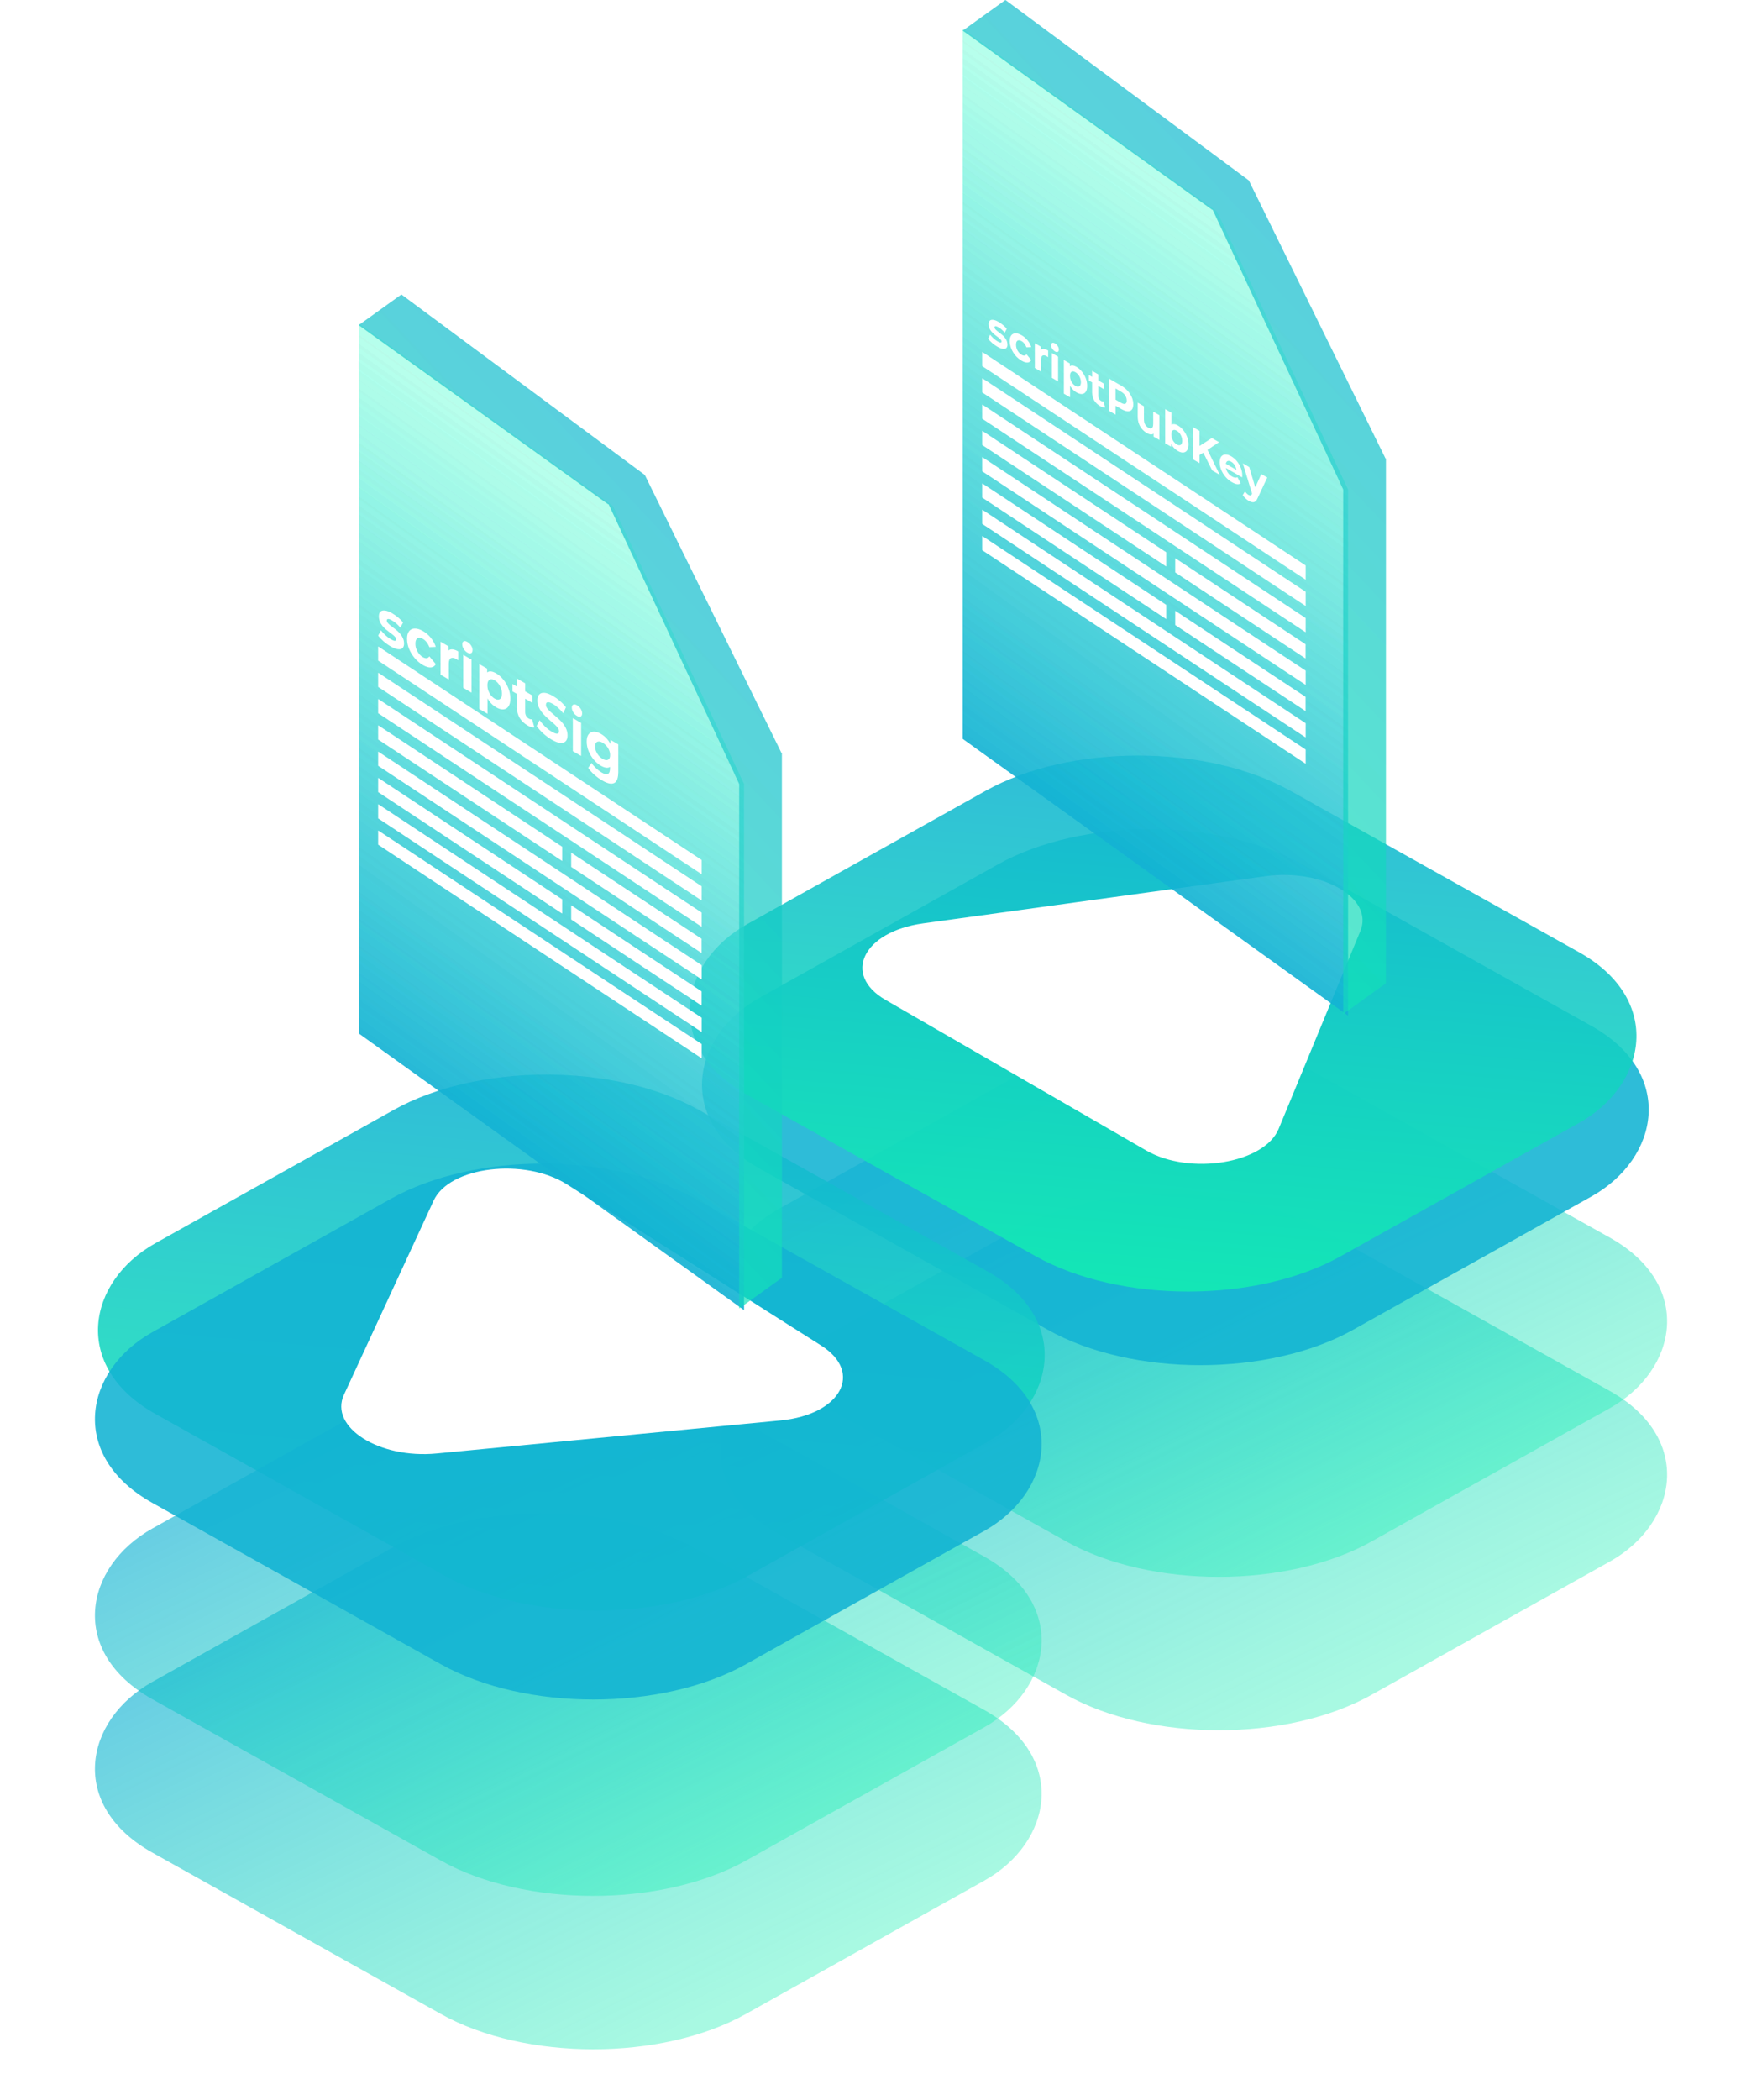<svg xmlns="http://www.w3.org/2000/svg" fill="none" viewBox="0 0 574.67 684.52">
<g style="mix-blend-mode:screen">
<rect width="221.779" height="203.028" rx="57" transform="matrix(0.873 0.488 -0.873 0.488 381.156 373)" fill="url(#paint0_linear_149_21)"/>
</g>
<g style="mix-blend-mode:screen">
<rect width="221.779" height="203.028" rx="57" transform="matrix(0.873 0.488 -0.873 0.488 177.156 477)" fill="url(#paint1_linear_149_21)"/>
</g>
<g style="mix-blend-mode:screen">
<rect width="221.779" height="203.028" rx="57" transform="matrix(0.873 0.488 -0.873 0.488 381.156 323)" fill="url(#paint2_linear_149_21)"/>
</g>
<g style="mix-blend-mode:screen">
<rect width="221.779" height="203.028" rx="57" transform="matrix(0.873 0.488 -0.873 0.488 375.156 254)" fill="url(#paint3_linear_149_21)"/>
</g>
<g style="mix-blend-mode:screen">
<rect width="221.779" height="203.028" rx="57" transform="matrix(0.873 0.488 -0.873 0.488 178.156 334)" fill="url(#paint4_linear_149_21)"/>
</g>
<g style="mix-blend-mode:screen">
<rect width="221.779" height="203.028" rx="57" transform="matrix(0.873 0.488 -0.873 0.488 177.156 427)" fill="url(#paint5_linear_149_21)"/>
</g>
<g style="mix-blend-mode:screen">
<rect width="221.779" height="203.028" rx="57" transform="matrix(0.873 0.488 -0.873 0.488 177.156 363)" fill="url(#paint6_linear_149_21)"/>
</g>
<g style="mix-blend-mode:screen">
<rect width="221.779" height="203.028" rx="57" transform="matrix(0.873 0.488 -0.873 0.488 371.156 230)" fill="url(#paint7_linear_149_21)"/>
</g>
<g style="mix-blend-mode:screen">
<path d="M412.681 285.627C431.331 283.059 448.116 292.75 443.667 303.517L417.033 367.975C412.365 379.272 388.053 383.241 373.829 375.029L288.819 325.949C274.595 317.737 281.471 303.7 301.038 301.005L412.681 285.627Z" fill="white"/>
</g>
<g style="mix-blend-mode:screen">
<path d="M142.403 473.8C123.664 475.599 107.291 465.226 112.179 454.651L141.442 391.343C146.571 380.248 171.025 377.281 184.9 386.072L267.818 438.606C281.693 447.396 274.246 461.138 254.585 463.026L142.403 473.8Z" fill="white"/>
</g>
<path fill-rule="evenodd" clip-rule="evenodd" d="M199.885 164.926L117 105.433V336.828L242.628 427V255.53L199.885 164.926Z" fill="url(#paint8_linear_149_21)"/>
<path fill-rule="evenodd" clip-rule="evenodd" d="M199.885 164.926L117 105.433V336.828L242.628 427V255.53L199.885 164.926Z" fill="url(#paint9_linear_149_21)"/>
<path fill-rule="evenodd" clip-rule="evenodd" d="M117 105.988L130.916 96L210.286 154.82L210.287 154.819L254.89 245.503L255.002 245.423V416.523L241.086 426.511V255.527L241.08 255.532L198.502 164.354L198.414 164.425L117 105.988Z" fill="url(#paint10_linear_149_21)"/>
<g style="mix-blend-mode:screen">
<rect width="126.313" height="4.616" transform="matrix(0.835 0.551 0 1 123.352 210.729)" fill="white"/>
</g>
<g style="mix-blend-mode:screen">
<rect width="71.837" height="4.616" transform="matrix(0.835 0.551 0 1 123.352 236.444)" fill="white"/>
</g>
<g style="mix-blend-mode:screen">
<rect width="50.884" height="4.616" transform="matrix(0.835 0.551 0 1 186.312 277.984)" fill="white"/>
</g>
<g style="mix-blend-mode:screen">
<rect width="50.884" height="4.616" transform="matrix(0.835 0.551 0 1 186.312 295.127)" fill="white"/>
</g>
<g style="mix-blend-mode:screen">
<rect width="126.313" height="4.616" transform="matrix(0.835 0.551 0 1 123.352 227.873)" fill="white"/>
</g>
<g style="mix-blend-mode:screen">
<rect width="126.313" height="4.616" transform="matrix(0.835 0.551 0 1 123.352 219.301)" fill="white"/>
</g>
<g style="mix-blend-mode:screen">
<rect width="126.313" height="4.616" transform="matrix(0.835 0.551 0 1 123.352 245.016)" fill="white"/>
</g>
<g style="mix-blend-mode:screen">
<rect width="126.313" height="4.616" transform="matrix(0.835 0.551 0 1 123.352 270.731)" fill="white"/>
</g>
<g style="mix-blend-mode:screen">
<rect width="126.313" height="4.616" transform="matrix(0.835 0.551 0 1 123.352 262.159)" fill="white"/>
</g>
<g style="mix-blend-mode:screen">
<rect width="71.837" height="4.616" transform="matrix(0.835 0.551 0 1 123.352 253.587)" fill="white"/>
</g>
<path fill-rule="evenodd" clip-rule="evenodd" d="M199.885 164.926L117 105.433V336.828L242.628 427V255.53L199.885 164.926Z" fill="url(#paint11_linear_149_21)"/>
<path fill-rule="evenodd" clip-rule="evenodd" d="M199.885 164.926L117 105.433V336.828L242.628 427V255.53L199.885 164.926Z" fill="url(#paint12_linear_149_21)"/>
<path fill-rule="evenodd" clip-rule="evenodd" d="M117 105.988L130.916 96L210.286 154.82L210.287 154.819L254.89 245.503L255.002 245.423V416.523L241.086 426.511V255.527L241.08 255.532L198.502 164.354L198.414 164.425L117 105.988Z" fill="url(#paint13_linear_149_21)"/>
<g style="mix-blend-mode:screen">
<rect width="126.313" height="4.616" transform="matrix(0.835 0.551 0 1 123.352 210.729)" fill="white"/>
</g>
<g style="mix-blend-mode:screen">
<rect width="71.837" height="4.616" transform="matrix(0.835 0.551 0 1 123.352 236.444)" fill="white"/>
</g>
<g style="mix-blend-mode:screen">
<rect width="50.884" height="4.616" transform="matrix(0.835 0.551 0 1 186.312 277.984)" fill="white"/>
</g>
<g style="mix-blend-mode:screen">
<rect width="50.884" height="4.616" transform="matrix(0.835 0.551 0 1 186.312 295.127)" fill="white"/>
</g>
<g style="mix-blend-mode:screen">
<rect width="126.313" height="4.616" transform="matrix(0.835 0.551 0 1 123.352 227.873)" fill="white"/>
</g>
<g style="mix-blend-mode:screen">
<rect width="126.313" height="4.616" transform="matrix(0.835 0.551 0 1 123.352 219.301)" fill="white"/>
</g>
<g style="mix-blend-mode:screen">
<rect width="126.313" height="4.616" transform="matrix(0.835 0.551 0 1 123.352 245.016)" fill="white"/>
</g>
<g style="mix-blend-mode:screen">
<rect width="126.313" height="4.616" transform="matrix(0.835 0.551 0 1 123.352 270.731)" fill="white"/>
</g>
<g style="mix-blend-mode:screen">
<rect width="126.313" height="4.616" transform="matrix(0.835 0.551 0 1 123.352 262.159)" fill="white"/>
</g>
<g style="mix-blend-mode:screen">
<rect width="71.837" height="4.616" transform="matrix(0.835 0.551 0 1 123.352 253.587)" fill="white"/>
</g>
<path fill-rule="evenodd" clip-rule="evenodd" d="M396.885 68.926L314 9.433V240.828L439.628 331V159.53L396.885 68.926Z" fill="url(#paint14_linear_149_21)"/>
<path fill-rule="evenodd" clip-rule="evenodd" d="M396.885 68.926L314 9.433V240.828L439.628 331V159.53L396.885 68.926Z" fill="url(#paint15_linear_149_21)"/>
<path fill-rule="evenodd" clip-rule="evenodd" d="M314 9.988L327.916 0L407.286 58.82L407.287 58.819L451.89 149.503L452.002 149.423V320.523L438.086 330.511V159.527L438.08 159.532L395.502 68.354L395.414 68.425L314 9.988Z" fill="url(#paint16_linear_149_21)"/>
<g style="mix-blend-mode:screen">
<rect width="126.313" height="4.616" transform="matrix(0.835 0.551 0 1 320.352 114.729)" fill="white"/>
</g>
<g style="mix-blend-mode:screen">
<rect width="71.837" height="4.616" transform="matrix(0.835 0.551 0 1 320.352 140.444)" fill="white"/>
</g>
<g style="mix-blend-mode:screen">
<rect width="50.884" height="4.616" transform="matrix(0.835 0.551 0 1 383.312 181.984)" fill="white"/>
</g>
<g style="mix-blend-mode:screen">
<rect width="50.884" height="4.616" transform="matrix(0.835 0.551 0 1 383.312 199.127)" fill="white"/>
</g>
<g style="mix-blend-mode:screen">
<rect width="126.313" height="4.616" transform="matrix(0.835 0.551 0 1 320.352 131.873)" fill="white"/>
</g>
<g style="mix-blend-mode:screen">
<rect width="126.313" height="4.616" transform="matrix(0.835 0.551 0 1 320.352 123.301)" fill="white"/>
</g>
<g style="mix-blend-mode:screen">
<rect width="126.313" height="4.616" transform="matrix(0.835 0.551 0 1 320.352 149.016)" fill="white"/>
</g>
<g style="mix-blend-mode:screen">
<rect width="126.313" height="4.616" transform="matrix(0.835 0.551 0 1 320.352 174.731)" fill="white"/>
</g>
<g style="mix-blend-mode:screen">
<rect width="126.313" height="4.616" transform="matrix(0.835 0.551 0 1 320.352 166.159)" fill="white"/>
</g>
<g style="mix-blend-mode:screen">
<rect width="71.837" height="4.616" transform="matrix(0.835 0.551 0 1 320.352 157.587)" fill="white"/>
</g>
<path fill-rule="evenodd" clip-rule="evenodd" d="M396.885 68.926L314 9.433V240.828L439.628 331V159.53L396.885 68.926Z" fill="url(#paint17_linear_149_21)"/>
<path fill-rule="evenodd" clip-rule="evenodd" d="M396.885 68.926L314 9.433V240.828L439.628 331V159.53L396.885 68.926Z" fill="url(#paint18_linear_149_21)"/>
<path fill-rule="evenodd" clip-rule="evenodd" d="M314 9.988L327.916 0L407.286 58.82L407.287 58.819L451.89 149.503L452.002 149.423V320.523L438.086 330.511V159.527L438.08 159.532L395.502 68.354L395.414 68.425L314 9.988Z" fill="url(#paint19_linear_149_21)"/>
<g style="mix-blend-mode:screen">
<rect width="126.313" height="4.616" transform="matrix(0.835 0.551 0 1 320.352 114.729)" fill="white"/>
</g>
<g style="mix-blend-mode:screen">
<rect width="71.837" height="4.616" transform="matrix(0.835 0.551 0 1 320.352 140.444)" fill="white"/>
</g>
<g style="mix-blend-mode:screen">
<rect width="50.884" height="4.616" transform="matrix(0.835 0.551 0 1 383.312 181.984)" fill="white"/>
</g>
<g style="mix-blend-mode:screen">
<rect width="50.884" height="4.616" transform="matrix(0.835 0.551 0 1 383.312 199.127)" fill="white"/>
</g>
<g style="mix-blend-mode:screen">
<rect width="126.313" height="4.616" transform="matrix(0.835 0.551 0 1 320.352 131.873)" fill="white"/>
</g>
<g style="mix-blend-mode:screen">
<rect width="126.313" height="4.616" transform="matrix(0.835 0.551 0 1 320.352 123.301)" fill="white"/>
</g>
<g style="mix-blend-mode:screen">
<rect width="126.313" height="4.616" transform="matrix(0.835 0.551 0 1 320.352 149.016)" fill="white"/>
</g>
<g style="mix-blend-mode:screen">
<rect width="126.313" height="4.616" transform="matrix(0.835 0.551 0 1 320.352 174.731)" fill="white"/>
</g>
<g style="mix-blend-mode:screen">
<rect width="126.313" height="4.616" transform="matrix(0.835 0.551 0 1 320.352 166.159)" fill="white"/>
</g>
<g style="mix-blend-mode:screen">
<rect width="71.837" height="4.616" transform="matrix(0.835 0.551 0 1 320.352 157.587)" fill="white"/>
</g>
<g filter="url(#filter0_d_149_21)">
<path d="M127.382 206.69C126.585 206.23 125.817 205.68 125.078 205.04C124.351 204.393 123.774 203.78 123.346 203.2L124.247 201.48C124.674 202.033 125.177 202.577 125.754 203.11C126.343 203.637 126.92 204.063 127.486 204.39C128.11 204.75 128.548 204.917 128.802 204.89C129.068 204.87 129.201 204.707 129.201 204.4C129.201 204.147 129.097 203.9 128.889 203.66C128.693 203.413 128.427 203.16 128.092 202.9C127.757 202.64 127.388 202.36 126.984 202.06C126.591 201.767 126.193 201.45 125.789 201.11C125.384 200.757 125.015 200.37 124.68 199.95C124.345 199.53 124.074 199.067 123.866 198.56C123.67 198.06 123.572 197.503 123.572 196.89C123.572 196.21 123.739 195.707 124.074 195.38C124.42 195.06 124.917 194.94 125.563 195.02C126.21 195.087 126.984 195.38 127.884 195.9C128.519 196.267 129.166 196.72 129.824 197.26C130.482 197.8 131.031 198.35 131.47 198.91L130.569 200.61C130.119 200.043 129.663 199.573 129.201 199.2C128.75 198.82 128.312 198.507 127.884 198.26C127.284 197.913 126.845 197.753 126.568 197.78C126.291 197.807 126.152 197.967 126.152 198.26C126.152 198.527 126.25 198.783 126.447 199.03C126.655 199.283 126.926 199.547 127.261 199.82C127.596 200.093 127.959 200.377 128.352 200.67C128.756 200.957 129.16 201.277 129.564 201.63C129.969 201.983 130.332 202.367 130.656 202.78C130.991 203.187 131.262 203.643 131.47 204.15C131.678 204.643 131.781 205.197 131.781 205.81C131.781 206.477 131.608 206.97 131.262 207.29C130.915 207.597 130.413 207.707 129.755 207.62C129.108 207.54 128.317 207.23 127.382 206.69ZM137.952 212.793C136.947 212.213 136.052 211.463 135.267 210.542C134.482 209.609 133.864 208.593 133.414 207.492C132.975 206.399 132.756 205.319 132.756 204.252C132.756 203.172 132.975 202.346 133.414 201.772C133.864 201.192 134.482 200.896 135.267 200.882C136.052 200.856 136.947 201.133 137.952 201.713C138.933 202.279 139.788 203.012 140.515 203.912C141.243 204.799 141.78 205.782 142.126 206.862L140.03 206.952C139.788 206.306 139.482 205.756 139.112 205.303C138.754 204.856 138.362 204.509 137.935 204.263C137.473 203.996 137.057 203.876 136.688 203.902C136.318 203.929 136.024 204.099 135.804 204.412C135.596 204.732 135.492 205.206 135.492 205.832C135.492 206.459 135.596 207.052 135.804 207.612C136.024 208.179 136.318 208.689 136.688 209.142C137.057 209.596 137.473 209.956 137.935 210.223C138.362 210.469 138.754 210.583 139.112 210.562C139.482 210.536 139.788 210.333 140.03 209.953L142.126 212.483C141.78 213.149 141.243 213.513 140.515 213.573C139.788 213.619 138.933 213.359 137.952 212.793ZM143.682 215.941V205.181L146.263 206.671V209.711L145.899 208.621C146.176 208.021 146.621 207.704 147.233 207.671C147.845 207.624 148.589 207.854 149.467 208.361V211.241C149.351 211.161 149.248 211.094 149.155 211.041C149.063 210.974 148.965 210.911 148.861 210.851C148.122 210.424 147.521 210.324 147.059 210.551C146.609 210.771 146.384 211.394 146.384 212.421V217.501L143.682 215.941ZM151.09 220.218V209.458L153.792 211.018V221.778L151.09 220.218ZM152.441 208.738C151.945 208.451 151.541 208.051 151.229 207.538C150.917 207.025 150.761 206.521 150.761 206.028C150.761 205.535 150.917 205.211 151.229 205.058C151.541 204.905 151.945 204.971 152.441 205.258C152.938 205.545 153.342 205.938 153.654 206.438C153.966 206.925 154.122 207.415 154.122 207.908C154.122 208.428 153.966 208.771 153.654 208.938C153.354 209.098 152.95 209.031 152.441 208.738ZM161.808 226.566C161.023 226.113 160.336 225.516 159.747 224.776C159.158 224.036 158.696 223.163 158.361 222.156C158.038 221.143 157.876 220.009 157.876 218.756C157.876 217.489 158.032 216.539 158.344 215.906C158.656 215.273 159.106 214.926 159.695 214.866C160.284 214.806 160.988 215.013 161.808 215.486C162.686 215.993 163.471 216.679 164.164 217.546C164.868 218.406 165.422 219.366 165.826 220.426C166.242 221.493 166.45 222.586 166.45 223.706C166.45 224.839 166.242 225.699 165.826 226.286C165.422 226.879 164.868 227.199 164.164 227.246C163.471 227.299 162.686 227.073 161.808 226.566ZM156.3 227.106V212.466L158.881 213.956V216.156L158.829 219.326L159.002 222.606V228.666L156.3 227.106ZM161.34 223.736C161.791 223.996 162.189 224.106 162.536 224.066C162.894 224.033 163.176 223.856 163.384 223.536C163.604 223.209 163.713 222.739 163.713 222.126C163.713 221.499 163.604 220.903 163.384 220.336C163.176 219.776 162.894 219.273 162.536 218.826C162.189 218.386 161.791 218.036 161.34 217.776C160.89 217.516 160.486 217.403 160.128 217.436C159.77 217.469 159.487 217.646 159.279 217.966C159.071 218.286 158.968 218.759 158.968 219.386C158.968 219.999 159.071 220.593 159.279 221.166C159.487 221.726 159.77 222.229 160.128 222.676C160.486 223.123 160.89 223.476 161.34 223.736ZM172.069 232.49C170.972 231.857 170.118 231.043 169.506 230.05C168.894 229.043 168.588 227.9 168.588 226.62V217.18L171.29 218.74V228.14C171.29 228.593 171.394 229.007 171.602 229.38C171.809 229.74 172.092 230.023 172.45 230.23C172.878 230.477 173.241 230.553 173.542 230.46L174.269 233.08C173.992 233.147 173.657 233.127 173.264 233.02C172.883 232.907 172.485 232.73 172.069 232.49ZM167.15 221.37V218.97L173.611 222.7V225.1L167.15 221.37ZM179.96 237.126C178.99 236.566 178.06 235.883 177.171 235.076C176.282 234.256 175.566 233.449 175.024 232.656L175.976 230.766C176.496 231.493 177.108 232.199 177.812 232.886C178.528 233.566 179.25 234.116 179.977 234.536C180.532 234.856 180.976 235.053 181.311 235.126C181.657 235.193 181.911 235.159 182.073 235.026C182.235 234.893 182.316 234.679 182.316 234.386C182.316 234.013 182.189 233.646 181.935 233.286C181.68 232.913 181.346 232.539 180.93 232.166C180.514 231.779 180.052 231.379 179.544 230.966C179.048 230.546 178.545 230.096 178.037 229.616C177.541 229.143 177.085 228.639 176.669 228.106C176.253 227.573 175.913 226.989 175.647 226.356C175.393 225.729 175.266 225.043 175.266 224.296C175.266 223.496 175.451 222.876 175.82 222.436C176.201 221.989 176.767 221.789 177.518 221.836C178.28 221.876 179.233 222.226 180.376 222.886C181.138 223.326 181.888 223.866 182.627 224.506C183.366 225.133 184.019 225.816 184.585 226.556L183.719 228.516C183.153 227.816 182.587 227.216 182.021 226.716C181.455 226.203 180.901 225.789 180.358 225.476C179.816 225.163 179.371 224.979 179.025 224.926C178.678 224.873 178.43 224.923 178.28 225.076C178.13 225.216 178.055 225.439 178.055 225.746C178.055 226.106 178.182 226.473 178.436 226.846C178.69 227.206 179.025 227.573 179.44 227.946C179.856 228.319 180.312 228.716 180.809 229.136C181.317 229.563 181.819 230.006 182.316 230.466C182.824 230.933 183.286 231.433 183.701 231.966C184.117 232.499 184.452 233.079 184.706 233.706C184.971 234.339 185.104 235.023 185.104 235.756C185.104 236.543 184.914 237.153 184.533 237.586C184.152 238.019 183.58 238.216 182.818 238.176C182.067 238.143 181.115 237.793 179.96 237.126ZM186.831 240.853V230.093L189.533 231.653V242.413L186.831 240.853ZM188.182 229.373C187.685 229.086 187.281 228.686 186.97 228.173C186.658 227.659 186.502 227.156 186.502 226.663C186.502 226.169 186.658 225.846 186.97 225.693C187.281 225.539 187.685 225.606 188.182 225.893C188.678 226.179 189.083 226.573 189.394 227.073C189.706 227.559 189.862 228.049 189.862 228.543C189.862 229.063 189.706 229.406 189.394 229.573C189.094 229.733 188.69 229.666 188.182 229.373ZM196.423 250.431C195.545 249.924 194.696 249.307 193.877 248.581C193.068 247.874 192.393 247.117 191.85 246.311L192.924 244.691C193.317 245.291 193.813 245.871 194.414 246.431C195.026 247.011 195.626 247.471 196.215 247.811C197.173 248.364 197.866 248.517 198.293 248.271C198.732 248.031 198.952 247.424 198.952 246.451V244.831L199.125 242.231L199.09 239.491V237.171L201.654 238.651V247.611C201.654 249.611 201.203 250.824 200.303 251.251C199.402 251.677 198.109 251.404 196.423 250.431ZM196.007 245.631C195.141 245.131 194.356 244.464 193.651 243.631C192.959 242.791 192.399 241.861 191.971 240.841C191.556 239.814 191.348 238.781 191.348 237.741C191.348 236.687 191.556 235.894 191.971 235.361C192.399 234.821 192.959 234.537 193.651 234.511C194.356 234.491 195.141 234.731 196.007 235.231C196.792 235.684 197.485 236.271 198.085 236.991C198.686 237.697 199.154 238.534 199.488 239.501C199.823 240.454 199.991 241.531 199.991 242.731C199.991 243.917 199.823 244.801 199.488 245.381C199.154 245.947 198.686 246.244 198.085 246.271C197.485 246.297 196.792 246.084 196.007 245.631ZM196.544 243.381C197.017 243.654 197.439 243.791 197.808 243.791C198.178 243.777 198.467 243.631 198.674 243.351C198.882 243.071 198.986 242.671 198.986 242.151C198.986 241.617 198.882 241.097 198.674 240.591C198.467 240.071 198.178 239.597 197.808 239.171C197.439 238.731 197.017 238.374 196.544 238.101C196.071 237.827 195.649 237.697 195.28 237.711C194.91 237.711 194.616 237.847 194.396 238.121C194.188 238.387 194.084 238.787 194.084 239.321C194.084 239.841 194.188 240.361 194.396 240.881C194.616 241.407 194.91 241.891 195.28 242.331C195.649 242.757 196.071 243.107 196.544 243.381Z" fill="white"/>
</g>
<g filter="url(#filter1_d_149_21)">
<path d="M325.287 109.018C324.689 108.673 324.113 108.26 323.559 107.78C323.013 107.295 322.58 106.835 322.26 106.4L322.935 105.11C323.256 105.525 323.632 105.932 324.065 106.332C324.507 106.727 324.94 107.047 325.365 107.292C325.832 107.563 326.161 107.688 326.352 107.668C326.551 107.652 326.651 107.53 326.651 107.3C326.651 107.11 326.573 106.925 326.417 106.745C326.27 106.56 326.07 106.37 325.819 106.175C325.568 105.98 325.291 105.77 324.988 105.545C324.693 105.325 324.395 105.087 324.091 104.832C323.788 104.567 323.511 104.277 323.26 103.962C323.009 103.647 322.805 103.3 322.65 102.92C322.502 102.545 322.429 102.127 322.429 101.667C322.429 101.157 322.554 100.78 322.805 100.535C323.065 100.295 323.438 100.205 323.923 100.265C324.408 100.315 324.988 100.535 325.663 100.925C326.14 101.2 326.625 101.54 327.118 101.945C327.612 102.35 328.023 102.763 328.352 103.182L327.677 104.457C327.339 104.032 326.997 103.68 326.651 103.4C326.313 103.115 325.984 102.88 325.663 102.695C325.213 102.435 324.884 102.315 324.676 102.335C324.468 102.355 324.364 102.475 324.364 102.695C324.364 102.895 324.438 103.087 324.585 103.272C324.741 103.462 324.944 103.66 325.196 103.865C325.447 104.07 325.72 104.282 326.014 104.502C326.317 104.718 326.62 104.957 326.923 105.222C327.226 105.487 327.499 105.775 327.742 106.085C327.993 106.39 328.196 106.733 328.352 107.112C328.508 107.483 328.586 107.898 328.586 108.358C328.586 108.858 328.456 109.228 328.196 109.468C327.937 109.698 327.56 109.78 327.066 109.715C326.581 109.655 325.988 109.423 325.287 109.018ZM333.214 113.594C332.461 113.159 331.789 112.597 331.2 111.907C330.612 111.207 330.148 110.444 329.81 109.619C329.481 108.799 329.317 107.989 329.317 107.189C329.317 106.379 329.481 105.759 329.81 105.329C330.148 104.894 330.612 104.672 331.2 104.662C331.789 104.642 332.461 104.849 333.214 105.284C333.95 105.709 334.591 106.259 335.137 106.934C335.682 107.599 336.085 108.337 336.345 109.147L334.773 109.214C334.591 108.729 334.361 108.317 334.084 107.977C333.816 107.642 333.521 107.382 333.201 107.197C332.855 106.997 332.543 106.907 332.266 106.927C331.989 106.947 331.768 107.074 331.603 107.309C331.447 107.549 331.369 107.904 331.369 108.374C331.369 108.844 331.447 109.289 331.603 109.709C331.768 110.134 331.989 110.517 332.266 110.857C332.543 111.197 332.855 111.467 333.201 111.667C333.521 111.852 333.816 111.937 334.084 111.922C334.361 111.902 334.591 111.749 334.773 111.464L336.345 113.362C336.085 113.862 335.682 114.134 335.137 114.179C334.591 114.214 333.95 114.019 333.214 113.594ZM337.511 115.956V107.886L339.447 109.003V111.283L339.174 110.466C339.382 110.016 339.715 109.778 340.174 109.753C340.633 109.718 341.192 109.891 341.85 110.271V112.431C341.764 112.371 341.686 112.321 341.616 112.281C341.547 112.231 341.473 112.183 341.396 112.138C340.841 111.818 340.391 111.743 340.045 111.913C339.707 112.078 339.538 112.546 339.538 113.316V117.126L337.511 115.956ZM343.068 119.164V111.094L345.094 112.264V120.334L343.068 119.164ZM344.081 110.554C343.709 110.339 343.406 110.039 343.172 109.654C342.938 109.269 342.821 108.891 342.821 108.521C342.821 108.151 342.938 107.909 343.172 107.794C343.406 107.679 343.709 107.729 344.081 107.944C344.454 108.159 344.757 108.454 344.99 108.829C345.224 109.194 345.341 109.561 345.341 109.931C345.341 110.321 345.224 110.579 344.99 110.704C344.765 110.824 344.462 110.774 344.081 110.554ZM351.106 123.924C350.517 123.584 350.002 123.137 349.56 122.582C349.119 122.027 348.772 121.372 348.521 120.617C348.278 119.857 348.157 119.007 348.157 118.067C348.157 117.117 348.274 116.404 348.508 115.929C348.742 115.454 349.08 115.194 349.521 115.149C349.963 115.104 350.491 115.259 351.106 115.614C351.764 115.994 352.353 116.509 352.873 117.159C353.401 117.804 353.817 118.524 354.12 119.319C354.432 120.119 354.587 120.939 354.587 121.779C354.587 122.629 354.432 123.274 354.12 123.714C353.817 124.159 353.401 124.399 352.873 124.434C352.353 124.474 351.764 124.304 351.106 123.924ZM346.975 124.329V113.349L348.911 114.467V116.117L348.872 118.494L349.002 120.954V125.499L346.975 124.329ZM350.755 121.802C351.093 121.997 351.392 122.079 351.652 122.049C351.92 122.024 352.132 121.892 352.288 121.652C352.453 121.407 352.535 121.054 352.535 120.594C352.535 120.124 352.453 119.677 352.288 119.252C352.132 118.832 351.92 118.454 351.652 118.119C351.392 117.789 351.093 117.527 350.755 117.332C350.418 117.137 350.114 117.052 349.846 117.077C349.578 117.102 349.365 117.234 349.209 117.474C349.054 117.714 348.976 118.069 348.976 118.539C348.976 118.999 349.054 119.444 349.209 119.874C349.365 120.294 349.578 120.672 349.846 121.007C350.114 121.342 350.418 121.607 350.755 121.802ZM358.802 128.368C357.979 127.893 357.338 127.283 356.879 126.538C356.42 125.783 356.191 124.925 356.191 123.965V116.885L358.217 118.055V125.105C358.217 125.445 358.295 125.755 358.451 126.035C358.607 126.305 358.819 126.518 359.088 126.673C359.408 126.858 359.681 126.915 359.906 126.845L360.452 128.81C360.244 128.86 359.993 128.845 359.698 128.765C359.412 128.68 359.114 128.548 358.802 128.368ZM355.113 120.028V118.228L359.958 121.025V122.825L355.113 120.028ZM361.732 129.939V119.439L365.668 121.712C366.482 122.182 367.184 122.742 367.773 123.392C368.362 124.032 368.816 124.729 369.137 125.484C369.457 126.239 369.617 127.012 369.617 127.802C369.617 128.582 369.457 129.164 369.137 129.549C368.816 129.934 368.362 130.112 367.773 130.082C367.184 130.042 366.482 129.787 365.668 129.317L362.901 127.719L363.837 127.164V131.154L361.732 129.939ZM363.837 127.434L362.901 125.739L365.551 127.269C366.201 127.644 366.686 127.764 367.006 127.629C367.327 127.494 367.487 127.142 367.487 126.572C367.487 125.992 367.327 125.449 367.006 124.944C366.686 124.439 366.201 123.999 365.551 123.624L362.901 122.094L363.837 121.479V127.434ZM374.053 137.173C373.472 136.838 372.953 136.408 372.494 135.883C372.043 135.363 371.693 134.765 371.441 134.09C371.19 133.405 371.065 132.648 371.065 131.818V127.258L373.091 128.428V132.643C373.091 133.313 373.213 133.878 373.455 134.338C373.706 134.793 374.057 135.15 374.507 135.41C374.819 135.59 375.096 135.675 375.339 135.665C375.581 135.645 375.772 135.515 375.91 135.275C376.049 135.025 376.118 134.655 376.118 134.165V130.175L378.145 131.345V139.415L376.222 138.305V136.085L376.573 136.933C376.339 137.358 375.992 137.583 375.533 137.608C375.083 137.628 374.589 137.483 374.053 137.173ZM384.153 143.004C383.538 142.649 383.01 142.194 382.568 141.639C382.126 141.084 381.789 140.434 381.555 139.689C381.321 138.934 381.204 138.086 381.204 137.146C381.204 136.196 381.325 135.486 381.568 135.016C381.819 134.551 382.165 134.296 382.607 134.251C383.049 134.206 383.564 134.354 384.153 134.694C384.811 135.074 385.4 135.584 385.92 136.224C386.448 136.869 386.864 137.589 387.167 138.384C387.478 139.184 387.634 140.009 387.634 140.859C387.634 141.699 387.478 142.339 387.167 142.779C386.864 143.224 386.448 143.469 385.92 143.514C385.4 143.554 384.811 143.384 384.153 143.004ZM380.022 140.499V129.369L382.048 130.539V135.234L381.919 137.544L381.958 139.966V141.616L380.022 140.499ZM383.802 140.881C384.14 141.076 384.439 141.159 384.698 141.129C384.967 141.104 385.179 140.971 385.335 140.731C385.5 140.486 385.582 140.134 385.582 139.674C385.582 139.204 385.5 138.756 385.335 138.331C385.179 137.911 384.967 137.534 384.698 137.199C384.439 136.869 384.14 136.606 383.802 136.411C383.464 136.216 383.161 136.131 382.893 136.156C382.624 136.181 382.412 136.314 382.256 136.554C382.1 136.794 382.022 137.149 382.022 137.619C382.022 138.079 382.1 138.524 382.256 138.954C382.412 139.374 382.624 139.751 382.893 140.086C383.161 140.421 383.464 140.686 383.802 140.881ZM391.017 144.447L390.9 141.575L395.252 138.792L397.591 140.142L393.667 142.752L392.498 143.517L391.017 144.447ZM389.134 145.76V135.26L391.225 136.467V146.967L389.134 145.76ZM395.356 149.352L392.122 142.91L393.499 141.98L397.811 150.77L395.356 149.352ZM401.783 153.183C400.987 152.723 400.285 152.138 399.679 151.428C399.081 150.723 398.618 149.966 398.289 149.156C397.96 148.336 397.795 147.526 397.795 146.726C397.795 145.916 397.956 145.293 398.276 144.858C398.605 144.418 399.051 144.186 399.614 144.161C400.177 144.126 400.814 144.313 401.524 144.723C402.208 145.118 402.823 145.643 403.368 146.298C403.923 146.948 404.36 147.681 404.68 148.496C405.001 149.301 405.161 150.138 405.161 151.008C405.161 151.098 405.157 151.201 405.148 151.316C405.139 151.421 405.131 151.521 405.122 151.616L399.445 148.338V146.973L404.057 149.636L403.277 149.591C403.277 149.171 403.204 148.763 403.057 148.368C402.909 147.973 402.706 147.616 402.446 147.296C402.186 146.966 401.883 146.701 401.537 146.501C401.19 146.301 400.883 146.213 400.614 146.238C400.355 146.258 400.151 146.386 400.004 146.621C399.857 146.846 399.783 147.173 399.783 147.603V147.963C399.783 148.403 399.865 148.841 400.03 149.276C400.203 149.706 400.441 150.098 400.744 150.453C401.056 150.803 401.42 151.098 401.835 151.338C402.208 151.553 402.533 151.676 402.81 151.706C403.095 151.741 403.355 151.696 403.589 151.571L404.667 153.543C404.347 153.778 403.944 153.871 403.459 153.821C402.974 153.761 402.416 153.548 401.783 153.183ZM407.267 159.259C406.903 159.049 406.543 158.776 406.188 158.441C405.833 158.106 405.543 157.759 405.318 157.399L406.059 156.161C406.214 156.411 406.392 156.639 406.591 156.844C406.799 157.054 407.002 157.216 407.202 157.331C407.487 157.496 407.713 157.546 407.877 157.481C408.05 157.431 408.206 157.266 408.345 156.986L408.709 156.206L408.864 156.041L411.372 150.529L413.32 151.654L410.163 158.396C409.938 158.916 409.679 159.276 409.384 159.476C409.098 159.681 408.778 159.756 408.423 159.701C408.076 159.651 407.691 159.504 407.267 159.259ZM408.462 157.234L405.344 147.049L407.436 148.256L409.852 156.401L408.462 157.234Z" fill="white"/>
</g>
<defs>
<filter id="filter0_d_149_21" x="119.344" y="188.46" width="86.312" height="72.991" filterUnits="userSpaceOnUse" color-interpolation-filters="sRGB">
<feFlood flood-opacity="0" result="BackgroundImageFix"/>
<feColorMatrix in="SourceAlpha" type="matrix" values="0 0 0 0 0 0 0 0 0 0 0 0 0 0 0 0 0 0 127 0" result="hardAlpha"/>
<feOffset dy="4"/>
<feGaussianBlur stdDeviation="2"/>
<feComposite in2="hardAlpha" operator="out"/>
<feColorMatrix type="matrix" values="0 0 0 0 0 0 0 0 0 0 0 0 0 0 0 0 0 0 0.25 0"/>
<feBlend mode="normal" in2="BackgroundImageFix" result="effect1_dropShadow_149_21"/>
<feBlend mode="normal" in="SourceGraphic" in2="effect1_dropShadow_149_21" result="shape"/>
</filter>
<filter id="filter1_d_149_21" x="318.258" y="95.345" width="99.062" height="75.409" filterUnits="userSpaceOnUse" color-interpolation-filters="sRGB">
<feFlood flood-opacity="0" result="BackgroundImageFix"/>
<feColorMatrix in="SourceAlpha" type="matrix" values="0 0 0 0 0 0 0 0 0 0 0 0 0 0 0 0 0 0 127 0" result="hardAlpha"/>
<feOffset dy="4"/>
<feGaussianBlur stdDeviation="2"/>
<feComposite in2="hardAlpha" operator="out"/>
<feColorMatrix type="matrix" values="0 0 0 0 0 0 0 0 0 0 0 0 0 0 0 0 0 0 0.25 0"/>
<feBlend mode="normal" in2="BackgroundImageFix" result="effect1_dropShadow_149_21"/>
<feBlend mode="normal" in="SourceGraphic" in2="effect1_dropShadow_149_21" result="shape"/>
</filter>
<linearGradient id="paint0_linear_149_21" x1="221.779" y1="39.251" x2="9.486" y2="24.765" gradientUnits="userSpaceOnUse">
<stop stop-color="#13EDB1" stop-opacity="0.37"/>
<stop offset="1" stop-color="#13B3D3" stop-opacity="0.64"/>
</linearGradient>
<linearGradient id="paint1_linear_149_21" x1="221.779" y1="39.251" x2="9.486" y2="24.765" gradientUnits="userSpaceOnUse">
<stop stop-color="#13EDB1" stop-opacity="0.37"/>
<stop offset="1" stop-color="#13B3D3" stop-opacity="0.64"/>
</linearGradient>
<linearGradient id="paint2_linear_149_21" x1="221.779" y1="39.251" x2="9.486" y2="24.765" gradientUnits="userSpaceOnUse">
<stop stop-color="#13EDB1" stop-opacity="0.37"/>
<stop offset="1" stop-color="#13B3D3" stop-opacity="0.64"/>
</linearGradient>
<linearGradient id="paint3_linear_149_21" x1="183.297" y1="203.028" x2="36.197" y2="1.669" gradientUnits="userSpaceOnUse">
<stop offset="1" stop-color="#13B3D3" stop-opacity="0.88"/>
</linearGradient>
<linearGradient id="paint4_linear_149_21" x1="183.297" y1="203.028" x2="36.197" y2="1.669" gradientUnits="userSpaceOnUse">
<stop stop-color="#13EDB1" stop-opacity="0.88"/>
<stop offset="1" stop-color="#13B3D3" stop-opacity="0.88"/>
</linearGradient>
<linearGradient id="paint5_linear_149_21" x1="221.779" y1="39.251" x2="9.486" y2="24.765" gradientUnits="userSpaceOnUse">
<stop stop-color="#13EDB1" stop-opacity="0.37"/>
<stop offset="1" stop-color="#13B3D3" stop-opacity="0.64"/>
</linearGradient>
<linearGradient id="paint6_linear_149_21" x1="183.297" y1="203.028" x2="36.197" y2="1.669" gradientUnits="userSpaceOnUse">
<stop offset="1" stop-color="#13B3D3" stop-opacity="0.88"/>
</linearGradient>
<linearGradient id="paint7_linear_149_21" x1="183.297" y1="203.028" x2="36.197" y2="1.669" gradientUnits="userSpaceOnUse">
<stop stop-color="#13EDB1" stop-opacity="0.88"/>
<stop offset="1" stop-color="#13B3D3" stop-opacity="0.88"/>
</linearGradient>
<linearGradient id="paint8_linear_149_21" x1="179.814" y1="150.519" x2="70.199" y2="303.235" gradientUnits="userSpaceOnUse">
<stop stop-color="#6CFFD7" stop-opacity="0.15"/>
<stop offset="1" stop-color="#13B3D3" stop-opacity="0.46"/>
</linearGradient>
<linearGradient id="paint9_linear_149_21" x1="179.814" y1="150.519" x2="70.199" y2="303.235" gradientUnits="userSpaceOnUse">
<stop stop-color="#6CFFD7" stop-opacity="0.15"/>
<stop offset="1" stop-color="#13B3D3" stop-opacity="0.46"/>
</linearGradient>
<linearGradient id="paint10_linear_149_21" x1="117" y1="361.392" x2="290.279" y2="198.689" gradientUnits="userSpaceOnUse">
<stop stop-color="#13EDB1" stop-opacity="0.46"/>
<stop offset="1" stop-color="#13B3D3" stop-opacity="0.46"/>
</linearGradient>
<linearGradient id="paint11_linear_149_21" x1="179.814" y1="150.519" x2="70.199" y2="303.235" gradientUnits="userSpaceOnUse">
<stop stop-color="#6CFFD7" stop-opacity="0.15"/>
<stop offset="1" stop-color="#13B3D3" stop-opacity="0.46"/>
</linearGradient>
<linearGradient id="paint12_linear_149_21" x1="179.814" y1="150.519" x2="70.199" y2="303.235" gradientUnits="userSpaceOnUse">
<stop stop-color="#6CFFD7" stop-opacity="0.15"/>
<stop offset="1" stop-color="#13B3D3" stop-opacity="0.46"/>
</linearGradient>
<linearGradient id="paint13_linear_149_21" x1="117" y1="361.392" x2="290.279" y2="198.689" gradientUnits="userSpaceOnUse">
<stop stop-color="#13EDB1" stop-opacity="0.46"/>
<stop offset="1" stop-color="#13B3D3" stop-opacity="0.46"/>
</linearGradient>
<linearGradient id="paint14_linear_149_21" x1="376.814" y1="54.519" x2="267.199" y2="207.235" gradientUnits="userSpaceOnUse">
<stop stop-color="#6CFFD7" stop-opacity="0.15"/>
<stop offset="1" stop-color="#13B3D3" stop-opacity="0.46"/>
</linearGradient>
<linearGradient id="paint15_linear_149_21" x1="376.814" y1="54.519" x2="267.199" y2="207.235" gradientUnits="userSpaceOnUse">
<stop stop-color="#6CFFD7" stop-opacity="0.15"/>
<stop offset="1" stop-color="#13B3D3" stop-opacity="0.46"/>
</linearGradient>
<linearGradient id="paint16_linear_149_21" x1="314" y1="265.392" x2="487.279" y2="102.689" gradientUnits="userSpaceOnUse">
<stop stop-color="#13EDB1" stop-opacity="0.46"/>
<stop offset="1" stop-color="#13B3D3" stop-opacity="0.46"/>
</linearGradient>
<linearGradient id="paint17_linear_149_21" x1="376.814" y1="54.519" x2="267.199" y2="207.235" gradientUnits="userSpaceOnUse">
<stop stop-color="#6CFFD7" stop-opacity="0.15"/>
<stop offset="1" stop-color="#13B3D3" stop-opacity="0.46"/>
</linearGradient>
<linearGradient id="paint18_linear_149_21" x1="376.814" y1="54.519" x2="267.199" y2="207.235" gradientUnits="userSpaceOnUse">
<stop stop-color="#6CFFD7" stop-opacity="0.15"/>
<stop offset="1" stop-color="#13B3D3" stop-opacity="0.46"/>
</linearGradient>
<linearGradient id="paint19_linear_149_21" x1="314" y1="265.392" x2="487.279" y2="102.689" gradientUnits="userSpaceOnUse">
<stop stop-color="#13EDB1" stop-opacity="0.46"/>
<stop offset="1" stop-color="#13B3D3" stop-opacity="0.46"/>
</linearGradient>
</defs>
</svg>